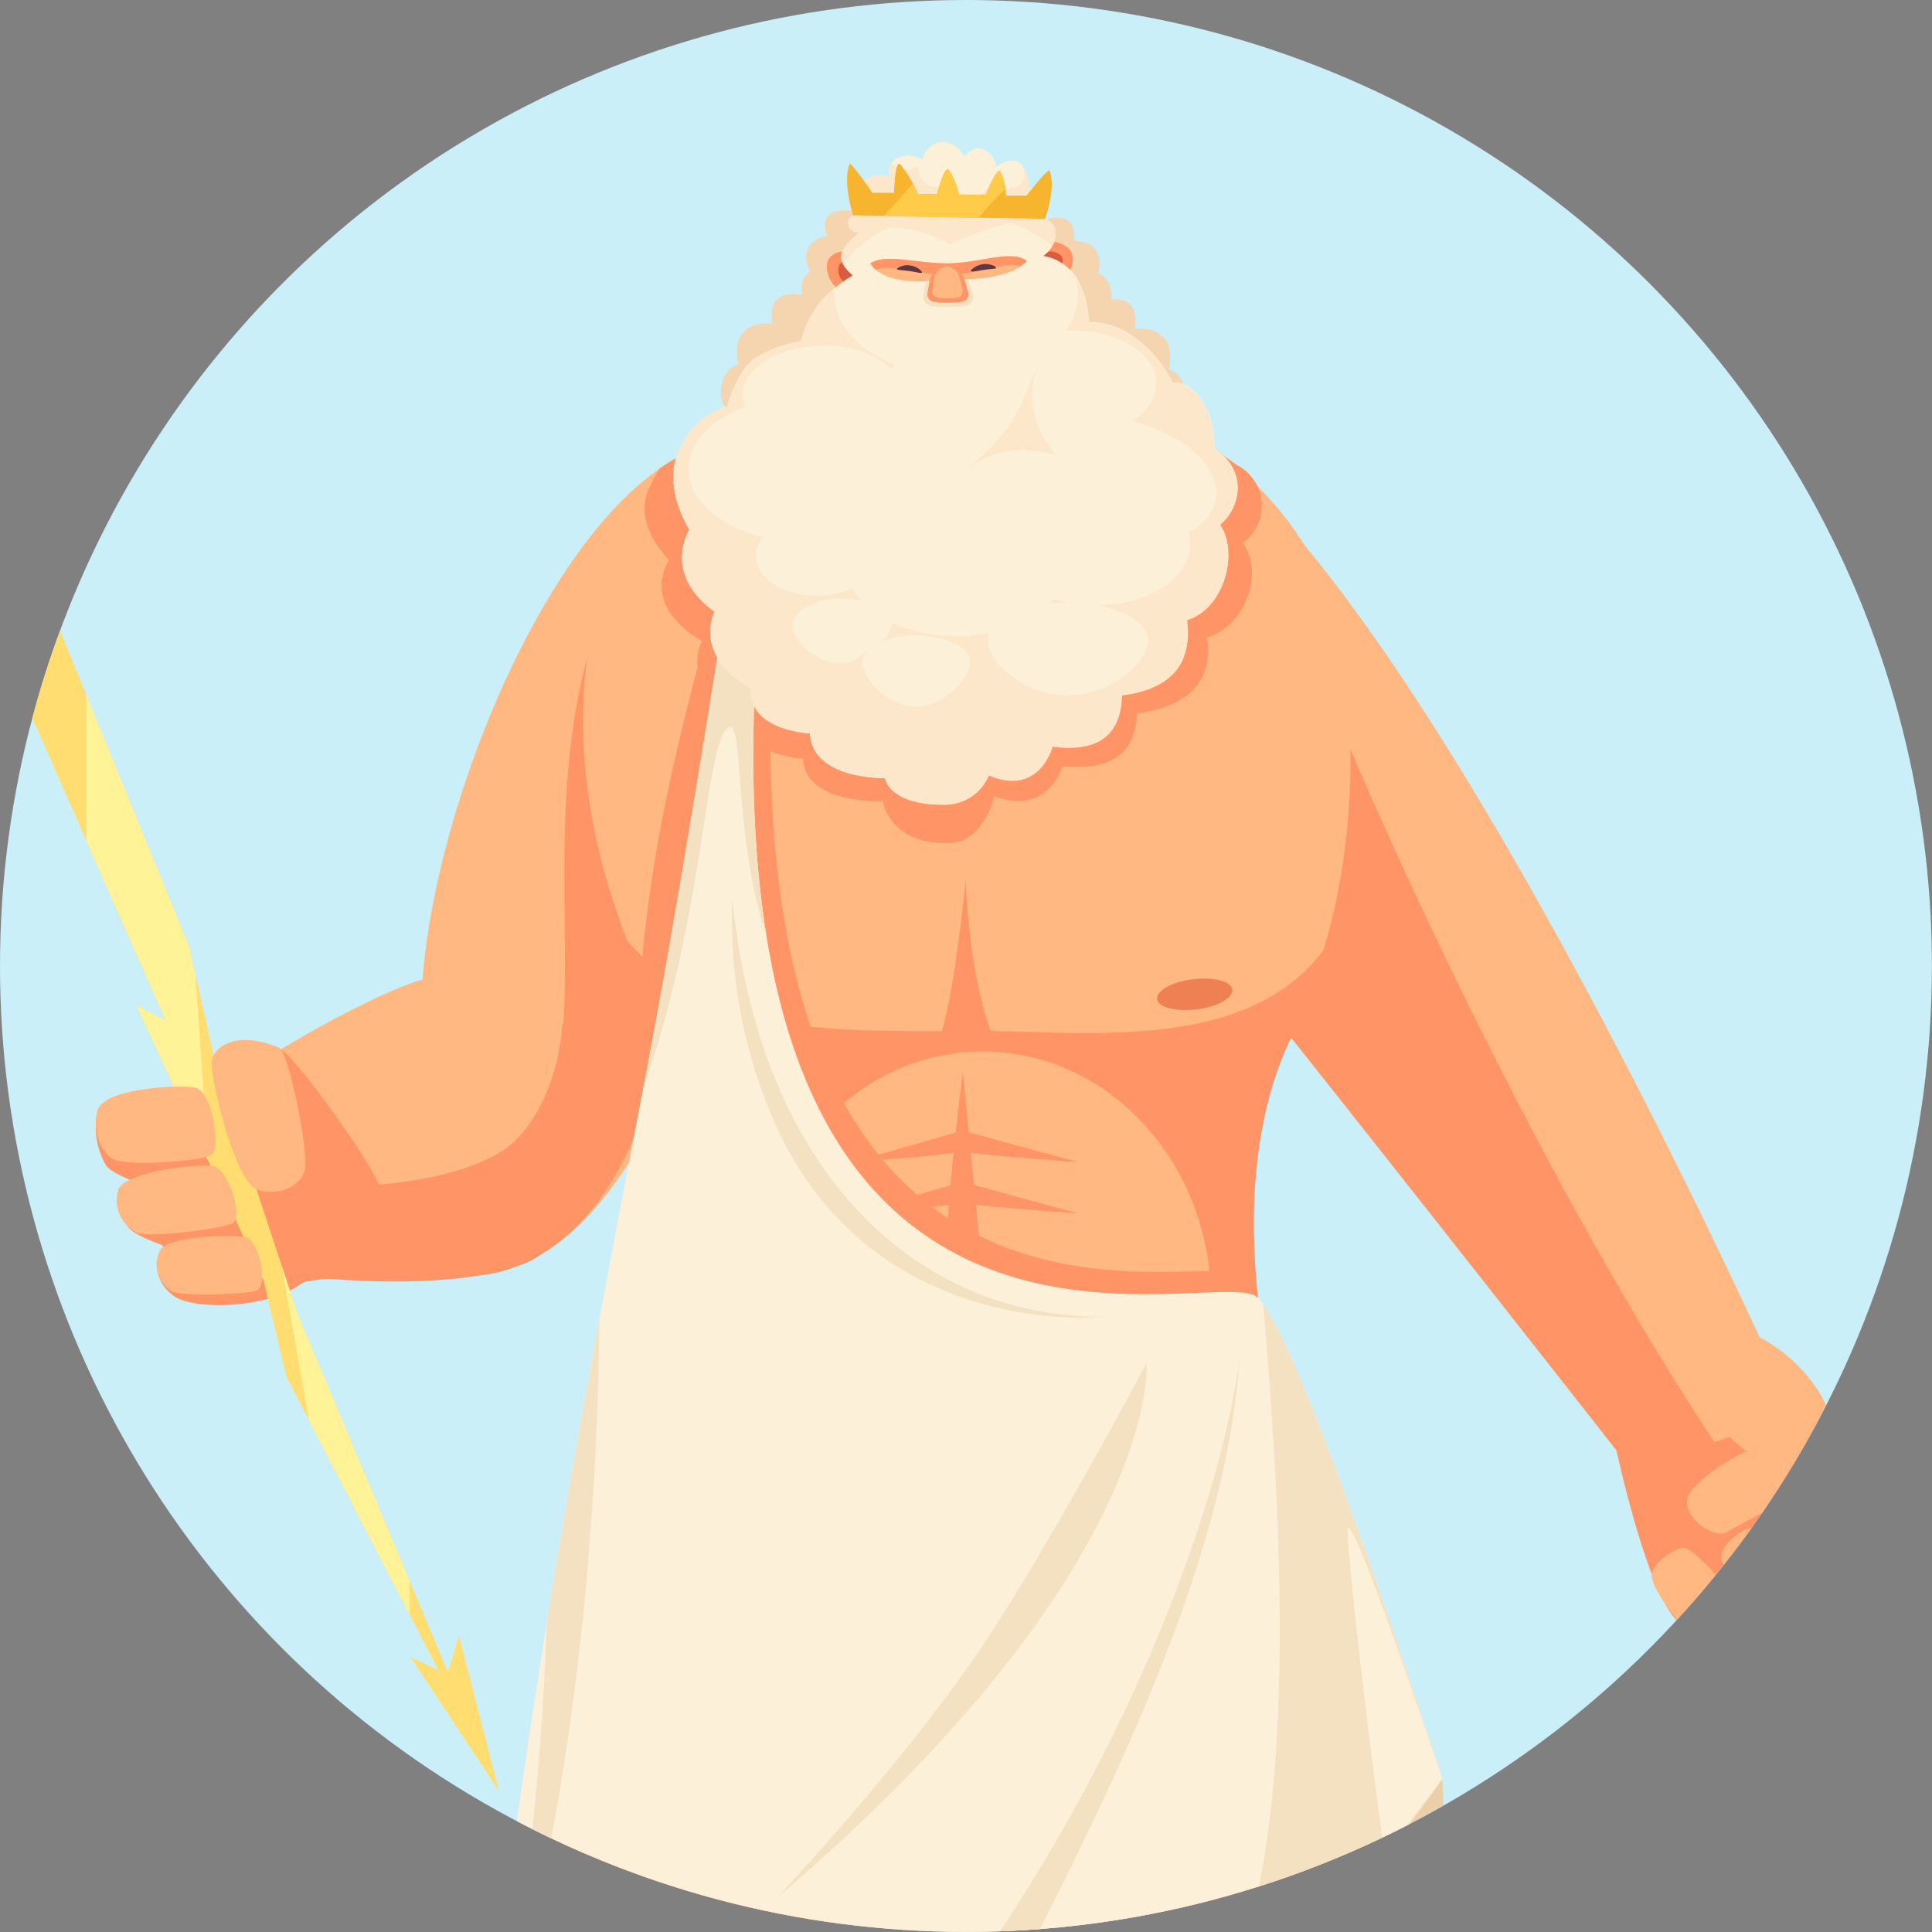 <svg viewBox="0 0 188.71 188.71" xmlns="http://www.w3.org/2000/svg" xmlns:xlink="http://www.w3.org/1999/xlink"><rect x="0" y="0" width="188.71" height="188.71" fill="#808080" stroke="none"/><clipPath id="a"><circle cx="94.35" cy="94.35" r="94.35"/></clipPath><clipPath id="b"><circle cx="94.35" cy="-119.39" r="94.35"/></clipPath><linearGradient id="c" gradientUnits="userSpaceOnUse" x1="55.01" x2="78.31" y1="52.57" y2="-79.58"><stop offset="0" stop-color="#ff957c"/><stop offset=".98" stop-color="#d17d67"/></linearGradient><linearGradient id="d" gradientUnits="userSpaceOnUse" x1="90.34" x2="118.1" y1="71.99" y2="-85.46"><stop offset="0" stop-color="#ff957c"/><stop offset=".98" stop-color="#ffae78"/></linearGradient><radialGradient id="e" cx="66.09" cy="-1911.03" gradientTransform="matrix(1 0 0 2.38 0 4523.39)" gradientUnits="userSpaceOnUse" r="27.28"><stop offset="0" stop-color="#ffeadb"/><stop offset=".96" stop-color="#542a58"/></radialGradient><radialGradient id="f" cx="106.17" cy="-2128.65" gradientTransform="matrix(1 0 0 2.84 0 6016.08)" gradientUnits="userSpaceOnUse" r="24.91"><stop offset="0" stop-color="#ffeadb"/><stop offset=".95" stop-color="#542a58"/></radialGradient><clipPath id="g"><path clip-rule="evenodd" d="m74.3 29.25a24.46 24.46 0 0 1 6 11l-.87 1.37-3.09 16.7h-3.14l-.6-13.44-3.79 2.79-6.81 11.56-19.3 1.22v-1.45l15.59-9.34-.32 1.51 2.27-.63a89.09 89.09 0 0 1 11.76-15.05z"/></clipPath><clipPath id="h"><path clip-rule="evenodd" d="m108.78 62.94-4.53 10.28.87 1.78h17.43l.53-1.59a165.6 165.6 0 0 0 0-26.12s0 11.53-1.5 14.7-11 4.8-11 .19a75.88 75.88 0 0 0 1.34-13.45s-2.04 10.5-3.14 14.21z"/></clipPath><linearGradient id="i" gradientUnits="userSpaceOnUse" x1="107.55" x2="107.55" y1="50.76" y2="-79.73"><stop offset="0" stop-color="#fff"/><stop offset=".99" stop-color="#b07ede"/></linearGradient><linearGradient id="j" x1="71.2" x2="71.2" xlink:href="#i" y1="43.83" y2="-56.83"/><linearGradient id="k" x1="114.35" x2="114.35" xlink:href="#i" y1="71.89" y2="70.22"/><linearGradient id="l" x1="53.11" x2="53.11" xlink:href="#i" y1="58.72" y2="56.72"/><linearGradient id="m" gradientTransform="matrix(-.359 .933 -.933 -.359 7408.54 4944.08)" gradientUnits="userSpaceOnUse" x1="-1953.65" x2="-1953.03" y1="8665.34" y2="8650.69"><stop offset=".01" stop-color="#ff55c9"/><stop offset="1" stop-color="#ff64cc"/></linearGradient><linearGradient id="n" gradientTransform="matrix(.55 .84 -.84 .55 5114.86 544.84)" gradientUnits="userSpaceOnUse" x1="-3195.24" x2="-3194.75" y1="3879.6" y2="3868.05"><stop offset=".01" stop-color="#ffc202"/><stop offset="1" stop-color="#ffca00"/></linearGradient><linearGradient id="o" gradientUnits="userSpaceOnUse" x1="28.35" x2="74.5" y1="7.35" y2="7.35"><stop offset=".02" stop-color="#f2d1fe"/><stop offset="1" stop-color="#fff"/></linearGradient><circle cx="94.35" cy="94.35" fill="#caeff9" r="94.35"/><g clip-path="url(#a)"><path d="m29.63 125.23c.53-.42-5.81-3.34-10.43-3-.92.06-4-.21-3.89 1.14a3.81 3.81 0 0 0 1.58 3.14c1.57 1.43 9.3 1.49 12.74-1.28z" fill="#ff9566"/><path d="m18.5 122.16c.65-.55 0-6.26-.9-7s-4.7-.63-5.33 1a3.53 3.53 0 0 0 .3 3.76c.9 1.08 5.53 2.57 5.93 2.24z" fill="#ff9566"/><path d="m16.33 116.15c.65-.55 0-6.26-.91-7s-5.24-2.35-5.87-.73a7.43 7.43 0 0 0 .85 5.48c.9 1.1 5.53 2.59 5.93 2.25z" fill="#ff9566"/><path d="m173.8 133.16c4.69 7.47 8.32 9.3 9 18.88-3.56.52-15.41 8.56-18.57 6.6s-6.39-17.21-6.39-17.21z" fill="#ff9566"/><path d="m172.45 157.37c-.24-1.27-2.07-2-4.09-1.63s-3.48 1.71-3.24 3 2.06 2 4.09 1.63 3.47-1.73 3.24-3z" fill="#ff9566"/><path d="m178.55 154.84c-.24-1.27-2.07-2-4.09-1.62s-3.48 1.7-3.25 3 2.07 2 4.09 1.62 3.48-1.72 3.25-3z" fill="#ff9566"/><path d="m183.72 151.89c-.23-1.27-2.66-9.8-4.68-9.43s-2.88 9.51-2.65 10.78 2.06 2 4.09 1.63 3.52-1.71 3.24-2.98z" fill="#ff9566"/><path d="m171.88 130.61c6 3.29 7.87 8.71 7.44 11.4s-9.73 7-10.66 7.64c-1.19.79-5.06-1.85-3.53-3.93s5.43-4 5.43-4-5.9-4-3.41-8.62c1.85-3.44 4.73-2.49 4.73-2.49z" fill="#ffb882"/><path d="m177.13 146.35c1.8.91 5.68 4.65 5.76 6s-3.11 3.09-4.72 2.26-4.62-4.33-4.65-5.56 2.76-3.12 3.61-2.7z" fill="#ffb882"/><path d="m171.44 149.31c1.73.9 5.52 4.67 5.64 6s-2.84 3.26-4.39 2.44-4.51-4.37-4.57-5.65 2.51-3.21 3.32-2.79z" fill="#ffb882"/><path d="m164.8 151.29c1.68 1 5.25 5 5.3 6.32s-3 3.09-4.52 2.19-4.26-4.62-4.25-5.9 2.67-3.08 3.47-2.61z" fill="#ffb882"/><ellipse cx="-2.88" cy="193.9" fill="#fcf0d9" rx="6.17" ry="5.04" transform="matrix(.897 -.443 .443 .897 -86.13 18.76)"/><path d="m53.09 224.43c53.73 12.49 90.14-14.17 87.79-50.68-22.33-18.62-87.79 50.68-87.79 50.68z" fill="#eacfa9"/><path d="m122.42 47.68-5.09 41.46c19.06 23.71 45.16 53.49 45.16 53.49l12.79-4.54s-29.28-66.58-52.86-90.41z" fill="#ffb882"/><path d="m129.76 68c-2.07-5.16-12.76 21.92-12.76 21.92 19 23.76 43.14 54.63 43.14 54.63l8-2.68c-17.27-25.73-33.4-61.34-38.38-73.87z" fill="#ff9566"/><path d="m3.5 243.31h200.57s10.7.26 12.2-6.46-1.72-9-1.72-9 7.28-8.53-1.07-19.91-19.48 5.38-19.48 5.38 1.71-18.36-14.13-15-15 22.49-15 22.49-3.43-8-10.07-5.69-6.2 11.63-6.2 11.63-3.86-8.79-10.92-5.17-25.9 18.62-41.31 3.11-32.93-11.46-37.21-2.16c0 0 7.76-41.73-31.8-40.08-19.36.82-20.92 20.92-20.92 20.92-14.98-11.37-43.82 39.94-2.94 39.94z" fill="#f4e1c1"/><path d="m88.81 168.38c-12.81 40.88-43.31 74.93-43.31 74.93h-1.09l10.28-79.07z" fill="#ffb882"/><path d="m52.86 230c1.39-.44 2.76-.81 4.13-1.13 10.01-13.78 24.14-35.87 31.82-60.49l-34.12-4.14-8.89 68.41a60.53 60.53 0 0 1 7.06-2.65z" fill="#ff9566"/><path d="m104.5 171.65c17.85 40.59 49.5 71.66 49.5 71.66h1l-21.78-78.49z" fill="#ffb882"/><path d="m140.69 191.64-7.44-26.82-28.75 6.83c8.5 19.33 20.11 36.49 29.95 49.17.55-11.69 2.84-22.01 6.24-29.18z" fill="#ff9566"/><path d="m106.7 31.07c2.71-.44 2.06-3.95.59-4.33 0 0 .89-3.3-2.44-3.18 0 0 .72-3-2.6-2.13s.01 10.35 4.45 9.64z" fill="#f4d5b0"/><path d="m113.27 41.62c3.74-.63 2.88-5.09.87-5.52 0 0 1.26-4.25-3.33-4 0 0 1-3.88-3.56-2.63s-.1 13.19 6.02 12.15z" fill="#f4d5b0"/><path d="m73 41.11c-3.74-.63-2.88-5.09-.87-5.52 0 0-1.26-4.25 3.33-4 0 0-1-3.87 3.56-2.63s.14 13.19-6.02 12.15z" fill="#f4d5b0"/><path d="m80.56 30.49c-2.68.13-2.76-3.3-1.43-3.94 0 0-1.51-2.93 1.69-3.48 0 0-1.29-2.7 2.06-2.51s2.06 9.72-2.32 9.93z" fill="#f4d5b0"/><path d="m102.84 27.66c2-.36 2.34-2.65 1.58-3.36s-2.07-1-2.47-.12.21 3.6.89 3.48z" fill="#ff9566"/><path d="m102.5 26.77c1.34-.22 1.56-1.48 1.07-1.87s-1.34-.51-1.61 0 .1 1.94.54 1.87z" fill="#db5b3e"/><path d="m82.77 28.63c-1.88-.4-2.37-2.72-1.76-3.43s1.76-.94 2.21-.06.17 3.63-.45 3.49z" fill="#ff9566"/><path d="m83 27.83a1.49 1.49 0 0 1 -1-2c.37-.41 1-.56 1.31 0s.02 2.08-.31 2z" fill="#db5b3e"/><path d="m41.22 96.42c1.16-18.66 13.32-47.05 26.25-52.28s7.2 69.43-16.56 79.36c-15.97 6.68-10.21-18.71-9.69-27.08z" fill="#ffb882"/><path d="m66.28 46.83c-20.57 24.52-3.61 58.09-16.73 65.23-2 1.07-10.72-5.56-12.23-5.71 0 10.29 2.63 21.74 13.59 17.15 23.76-9.93 15.88-76.95 15.37-76.67z" fill="#ff9566"/><path d="m68.77 130.18c.29-6.68-1-21.87-2.5-27.88-16.85-29.77-6.06-49.57-4.27-51.95 7.4-9.71 22.22-14.7 32-15.58s28.27 7.45 34.75 20.92c4 8.27 5.4 30.82-3.16 45.67-3.55 7.62-4 18.22-2.25 29.11z" fill="#ffb882"/><g fill="#ff9566"><path d="m92.59 119.69c0-3.29 1.45-15 1.45-15l1.72 17.37z"/><path d="m94.19 112.51c2.25.4 11.11 1 11.11 1l-11-3z"/><path d="m94.19 117.52c2.25.4 11.11 1 11.11 1l-11-3z"/><path d="m93.82 112.51c-2.12.4-10.51 1-10.51 1l10.43-3z"/><path d="m93.82 117.52c-2.12.4-10.51 1-10.51 1l10.43-3z"/><path d="m64.4 45.78a15.41 15.41 0 0 0 -.93 1.81c-1.84 3.59 1.89 7.08 1.89 7.08-2.78 4.9 3.21 7.93 3.21 7.93-2.19 4.77 4 7 4 7-.27 4.18 5.87 4.52 5.87 4.52.22 4.49 7.8 4.14 7.8 4.14s.59 4.27 6.49 4.08c3.45-.11 4.38-4.57 4.38-4.57 5.26 2 6.68-2.92 6.68-2.92 5 .47 7.16-1.45 7.27-5.15 5.44-.79 7.4-3.43 6.83-7.42 3.75-1.12 5.64-6.38 3.49-9.24a4.47 4.47 0 0 0 -.57-7.62c-6.38-4.65-16.74-7.1-27.72-7-11.53.05-21.73 2.58-28.69 7.36z"/><path d="m65.77 102.61c1.52 6 3.88 20.9 3.59 27.57l54 .29c-.34-2.14-.59-4.27-.76-6.37-9.62-1.11-59.51 13-44.59-85 0-.15 0-.3 0-.44-.66.24-1.32.5-2 .76l-1 .48c-5.71 22-11.5 37.94-12.66 58.64.27.46 3.2 3.67 3.42 4.07z"/><path d="m130.56 90.82c-6.89 12.35-24.07 9.88-34.92 9.88-16.41 0-29.77 1-38.23-14.38a107.19 107.19 0 0 0 7.23 16.53c1.53 6 4.42 20.65 4.13 27.33h5.13a27.19 27.19 0 0 1 -.19-3.15c0-13.43 10-24.32 22.29-24.32s22.29 10.89 22.29 24.32a25.29 25.29 0 0 1 -.22 3.39h5.31c-1.75-10.89-1-21.09 2.57-28.71a74 74 0 0 0 4.61-10.89z"/><path d="m94.33 85.89s-1.16 12.11-2.61 15.54a7.41 7.41 0 0 1 5.22-.29c-2.39-6.14-2.61-15.25-2.61-15.25z"/></g><path d="m122.78 126.69c-4.47-3.74-62.43 18.74-46.41-85.41.44-2.81-1.27-3.76-1.93.32-12.06 74.5-19.8 94.18-29.84 182.69 45.09-26.87 70.88-13.57 96.28-50.54 0 0-13.95-43.59-18.1-47.06z" fill="#fcf0d9"/><path d="m74.88 91.45c-2-12.11-1.86-28.36 1.49-50.17.44-2.81-2-3.61-2.69.47-4.33 26.75-7.34 46.25-10.87 64.63 6-17 6-33.1 8.22-35.23 1.73-1.65.47 10.24 3.85 20.3z" fill="#f4e1c1"/><path d="m123.37 127.36c2.73 30.86 2.32 53.87-3.48 67.09 7.27-4.43 14.14-10.74 21-20.7-.01 0-12.79-39.92-17.52-46.39z" fill="#f4e1c1"/><path d="m92.31 78.58c-5.51.06-5.88-2.58-5.88-2.58s-7.08.18-7.31-4.36c0 0-5.75-.48-5.53-4.7 0 0-5.8-2.43-3.79-7.21 0 0-5-3.09-2.47-8 0 0-2.7-4.19-1-7.78a7.63 7.63 0 0 1 4.72-4.27s.81-3.36 2.68-4.68a11.86 11.86 0 0 1 4.57-1.67s.46-3.72 5-6.44c0 0-1.76-1.24-.89-2.55a6 6 0 0 1 2-1.9s-2.41-.5-.05-2.44a1.48 1.48 0 0 1 -.09-2.2 2.76 2.76 0 0 1 2.73-.53 1.33 1.33 0 0 1 .77-1.88 2.53 2.53 0 0 1 2.29.19s.52-1.7 2-1.71a2.53 2.53 0 0 1 2.14 1.42s1-1.38 2.16-.53.87 1.58.87 1.58 1.72-1.28 2.54-.28a3.64 3.64 0 0 1 .7 2.34s1.64-.38 2 1a1.82 1.82 0 0 1 -.89 2 1.35 1.35 0 0 1 1.53 1.21 2.74 2.74 0 0 1 -1.21 2.39 4.73 4.73 0 0 1 3.44 2.46 8.46 8.46 0 0 1 1 4c3.1-.11 6.33 2.27 8.22 5.94 1.7-.45 4.16 2.42 4.07 6.41 3.66 2.49 2.19 6.18.5 7.35 2 2.94.29 8.22-3.2 9.27.56 4.06-1.26 6.68-6.33 7.35-.08 3.75-2.11 5.65-6.76 5 0 0-1.29 4.92-6.22 2.81a4.68 4.68 0 0 1 -4.31 2.99z" fill="#fcf0d9"/><path d="m103 58.52c-.13.15-.28.29-.42.44a15.69 15.69 0 0 1 1.7-.1c-.47-.1-.9-.21-1.28-.34z" fill="#fce7ca"/><path d="m118.6 43.89c.09-4-2.37-6.86-4.07-6.41-1.89-3.67-5.12-6-8.22-5.94a8.52 8.52 0 0 0 -1-4 5.81 5.81 0 0 0 -.38-.61 5.35 5.35 0 0 1 .37 1.94 5.83 5.83 0 0 1 -1.18 3.42h.68c4.51 0 8.16 2.31 8.16 5.16a4.51 4.51 0 0 1 -2.43 3.67c5.16 1.32 8.74 4.52 8.25 7.62a4.85 4.85 0 0 1 -2.69 3.26 4 4 0 0 1 .17 1.14c0 3.24-3.94 5.88-8.85 6 2.78.57 4.73 1.89 4.73 3.42 0 2.06-3.54 5.36-7.86 5.36s-7.79-3.3-7.79-5.36a1.93 1.93 0 0 1 .16-.74 16.44 16.44 0 0 1 -3.19.31 15.23 15.23 0 0 1 -6.39-1.32 1.79 1.79 0 0 1 0 .23 2.19 2.19 0 0 1 -1.29 1.77 8.72 8.72 0 0 1 3.7-.75c2.91 0 5.27 1.17 5.27 2.61s-2.37 4.33-5.28 4.33-5.23-2.84-5.23-4.28a2.16 2.16 0 0 1 1.28-1.72c-.85.43-2 1.8-3.29 1.8-2.67 0-4.8-2.28-4.8-3.72s2.16-2.61 4.83-2.61a7.89 7.89 0 0 1 1.8.19 5.51 5.51 0 0 1 -.8-1.23 8.08 8.08 0 0 1 -3.49.75c-3.26 0-5.91-1.73-5.91-3.85a2.89 2.89 0 0 1 .71-1.84c-4.29-1.07-7.32-3.64-7.32-6.66 0-2.58 2.22-4.83 5.54-6.1a3.09 3.09 0 0 1 -.24-1.16c0-2.65 3.53-4.79 7.88-4.79a9.81 9.81 0 0 1 6.66 2.22 2.83 2.83 0 0 1 .35-.34c-3.54-1.37-5.92-3.91-5.92-6.82a5.81 5.81 0 0 1 0-.72 9.07 9.07 0 0 0 -3.26 5.19 11.86 11.86 0 0 0 -4.52 1.69c-1.87 1.32-2.68 4.68-2.68 4.68a7.63 7.63 0 0 0 -4.72 4.27c-1.71 3.59 1 7.78 1 7.78-2.56 4.9 2.47 8 2.47 8-2 4.78 3.49 7.48 3.49 7.48-.22 4.22 5.83 4.43 5.83 4.43.23 4.54 7.31 4.36 7.31 4.36s.37 2.67 5.88 2.61a4.68 4.68 0 0 0 4.28-2.86c4.93 2.11 6.22-2.81 6.22-2.81 4.65.6 6.68-1.3 6.76-5 5.07-.67 6.89-3.29 6.33-7.35 3.49-1 5.22-6.33 3.2-9.27 1.68-1.25 3.15-4.94-.51-7.43z" fill="#fce7ca"/><path d="m101.57 21.45a1.82 1.82 0 0 0 .89-2c-.34-1.4-2-1-2-1a3.86 3.86 0 0 0 -.36-1.79l-.12-.05a1.34 1.34 0 0 1 -1 1.77 2.52 2.52 0 0 1 -2.24-.49s-.74 1.61-2.19 1.44a2.54 2.54 0 0 1 -1.93-1.69s-1.15 1.24-2.21.24-.66-1.68-.66-1.68-1.88 1-2.55-.06a2.12 2.12 0 0 1 -.11-.21 1.55 1.55 0 0 0 -.09 1.34 2.76 2.76 0 0 0 -2.76.57 1.48 1.48 0 0 0 .09 2.2c-2.38 1.9.07 2.38.07 2.38a6 6 0 0 0 -2 1.9 1.41 1.41 0 0 0 0 1.54c1.77-2.88 6-4.92 11-4.92a14.65 14.65 0 0 1 9.4 3.07 2.08 2.08 0 0 0 .28-1.35 1.36 1.36 0 0 0 -1.51-1.21z" fill="#fce7ca"/><path d="m92.53 25.79a2.23 2.23 0 0 0 -2.12 1.89l-.21 1.14a.9.9 0 0 0 .8 1.07 13.93 13.93 0 0 0 3.35 0 .9.9 0 0 0 .65-1.18l-.37-1.27a2.2 2.2 0 0 0 -2.1-1.65z" fill="#f4e1c1"/><path d="m85 25.74c1.58-1.06 4.71.06 7.8 0s6.2-1.38 7.48-.19c0 0-1.69 2.09-7.68 1.66-6.35 1.11-7.6-1.47-7.6-1.47z" fill="#ffb882"/><path d="m85.58 26.35c1.68-.64 4.36.58 7.18.5 2.63-.08 5.4-1.3 6.91-.88a5.49 5.49 0 0 0 .64-.45c-1.28-1.19-4.36.1-7.48.19s-6.22-1-7.8 0a1.88 1.88 0 0 0 .55.64z" fill="#ff9566"/><path d="m92.51 26a1.86 1.86 0 0 0 -1.74 1.59l-.17 1a.74.74 0 0 0 .61.89 11 11 0 0 0 2.75 0 .75.75 0 0 0 .59-1l-.3-1.06a1.82 1.82 0 0 0 -1.74-1.42z" fill="#ff9566"/><path d="m92.51 26a1.5 1.5 0 0 0 -1.3 1.42l-.13.85a.68.68 0 0 0 .46.8 7.06 7.06 0 0 0 2 0 .68.68 0 0 0 .45-.86l-.23-.95a1.43 1.43 0 0 0 -1.25-1.26z" fill="#ffb882"/><path d="m-6.6 234.58c32.34 6.76 63.45-16.74 100-29.81-20.53-3.08-33.67-12.87-42.88-26.24-13.92 24.3-21.23 51.68-57.12 56.05z" fill="#fcf0d9"/><path d="m31.42 201.69c3.66-8.3-.86-15.57-8.89-15.1-6.55.39-12.25 6-13.59 12.07-1.2 5.42 2.15 2.53 7.32 3.41 6.14 1.05 11.99 6.78 15.16-.38z" fill="#fcf0d9"/><path d="m29.78 123.32c11.77 1.16 19.12.29 22.22-1.63 9.86-6.12 4.66-27.27-9.66-26.21-3.92.29-18.89 8.94-20.18 10.74-2.16 3.05 2.98 16.64 7.62 17.1z" fill="#ffb882"/><path d="m54.93 100c-.29 4.57-2.26 10.19-6.09 12.56-3.1 1.92-10.56 4.14-22.32 3-1.61-.16-3.27-2-4.66-4.58.91 5.5 4.49 13.39 7.85 13.73 11.76 1.16 19.57 0 22.67-1.87 6.32-3.96 7.15-16.07 2.55-22.84z" fill="#ff9566"/><path d="m31.74 123.32c-5.83.18-8.22 4.16-14.16-.43-4-3.11-5.75-11.67-5-14.75 5.08-.41 7.93-6.2 16-3s11.72 17.93 3.16 18.18z" fill="#ffb882"/><path d="m27.5 102.58c-4.21-.66-5.66 2-6 3.65s2.89 13.62 5.17 14.24c1.59.43 10.49-2 10.54-4 .05-1.81-8.76-13.74-9.71-13.89z" fill="#ff9566"/><path d="m34.41 116.45c-7.36.42-9.63-3.82-17.34-8.12-1.1-.62-6.33-1-4.86 4.68 1 4.13 3.34 9.14 5.7 11 5.94 4.58 8.89 1 14.73.88 4.32-.13 5.3-4.35 4.17-8.9a7.84 7.84 0 0 1 -2.4.46z" fill="#ff9566"/><path d="m48.75 174.97-3.91-15.22-1.08 3.56-14.68-34.94-7.87-23.85-2.76-12.12-19.71-48.25 2.68 16.98-2.12.27 16.91 38.31-2.87-1.48 12.4 26.83 2.25 9.43 14.85 28.66-2.74-1.3z" fill="#ffdd71"/><path d="m81.44 209.44c4.26-1.32 7.63-3.45 11.52-4.55 14.13-26.57 26.74-51.16 28.09-72.09-1.77 14.2-12.81 47.35-39.61 76.64z" fill="#f4e1c1"/><path d="m120.37 96.65c-.11-.81-1.84-1.24-3.86-1s-3.59 1.13-3.49 1.94 1.84 1.24 3.87 1 3.58-1.14 3.48-1.94z" fill="#ef8054"/><path d="m20.37 113.43-1.28-18.19-.64-2.84-10.01-24.51v14.21l7.77 17.61-2.87-1.48z" fill="#fff297"/><path d="m40.02 154.41-10.94-26.04-1.57-4.75 2.65 15.06 9.86 19.02z" fill="#fff297"/><path d="m14.36 179.28c2 .49 2.41 2.77.59 5.1s-3.73 2.59-5.51 1.56c-1.53-.9-2.38-2.36-.82-4.2s3.99-2.89 5.74-2.46z" fill="#f4e1c1"/><path d="m58.55 128.86c-1.73 9.33-3.42 18.92-5.13 29.56-1.2 32.76-6.45 45.8-6.75 48.27 3.5-9.51 11.43-35.63 11.88-77.83z" fill="#f4e1c1"/><path d="m71.53 87.78c2.88 28.12 19.06 40.84 36.05 40.84 0 0-23.81 2.5-32.76-21a49.59 49.59 0 0 1 -3.29-19.84z" fill="#f4e1c1"/><path d="m131.62 149.79c.62 9.18 3.6 31.38 3.6 31.38l5.66-7.42s-9.59-28.75-9.26-23.96z" fill="#fcf0d9"/><path d="m88.46 22.33a10.62 10.62 0 0 1 4.33 1.58s5.14-2.64 9.3-2.49l-4.64-1.65-14.04 1.23s-.58.28-.59.74a1 1 0 0 0 1 1s1.18-.87 4.64-.41z" fill="#fce7ca"/><path d="m102.52 16.67c-.08-.23-1.33 1.27-2.27 2.45h-2a5.55 5.55 0 0 0 -.62-2.4c-.28-.13-.9 1.24-1.37 2.36l-2.59-.08a6.68 6.68 0 0 0 -1.06-2.47c-.32-.13-.8 1.37-1.09 2.43h-1.88a10.25 10.25 0 0 0 -1.76-2.96c-.38-.14-.51 1.65-.55 2.83h-2.12c-.87-1.26-2.15-3.06-2.24-2.8-.49 1.41-.12 3.38.35 5l18.71.35h.06c.49-1.53.91-3.38.43-4.71z" fill="#f7b42f"/><path d="m94.48 45.81a9.23 9.23 0 0 1 8.71-1.31s-3.7-3.84-1.89-8.42c-2.19 4.41-1.81 5.39-6.82 9.73z" fill="#fce7ca"/><path d="m96.3 19h-2.63a6.68 6.68 0 0 0 -1.06-2.47c-.32-.13-.8 1.37-1.09 2.43h-1.88c-.15-.32-.31-.65-.48-1-1 1.09-1.94 2.15-2.82 3.16l9.25.17c.18-.22.36-.45.55-.67a28.24 28.24 0 0 1 2.06-2.15 3.88 3.88 0 0 0 -.53-1.79c-.28-.13-.9 1.24-1.37 2.32z" fill="#ffcb48"/><path d="m40.24 187.33c-.65-1.33-2.49-1.75-4.12-1a2.73 2.73 0 1 0 2.37 4.8c1.63-.76 2.41-2.48 1.75-3.8z" fill="#fcf0d9"/><path d="m75.89 185.37c37.66-32.16 36.11-52.23 36.11-52.23s-9.2 17.3-15.63 27c-7.54 11.5-20.48 25.23-20.48 25.23z" fill="#f4e1c1"/><path d="m97.3 26.16c0-.13-.57-.44-1.25-.36s-1.24.54-1.22.67.57 0 1.26-.11 1.23-.08 1.21-.2z" fill="#603642"/><path d="m90.06 26.61c0-.12-.43-.57-1.11-.67a1.65 1.65 0 0 0 -1.36.32c0 .12.57.13 1.25.22s1.21.26 1.22.13z" fill="#603642"/><path d="m27.29 102.35c-3.92-1.7-6.51-.29-6.61 1.44s2.18 11.12 4.24 12.29c1.43.81 4.27.22 4.83-1.73.49-1.73-1.58-11.62-2.46-12z" fill="#ffb882"/><path d="m20.65 112.83c1-.84 0-6.23-1.5-6.57s-8.45 0-9.46 1.9c-.7 1.32-.23 4.24 1.41 5.07 1.46.77 8.9.11 9.55-.4z" fill="#ffb882"/><path d="m22.76 119.45c1-.78-.49-5.37-2-5.57s-8.31.53-9.17 2.23a3.53 3.53 0 0 0 1.76 4.29c1.54.54 8.82-.46 9.41-.95z" fill="#ffb882"/><path d="m25.19 126c.94-.62.12-4.83-1.16-5.13s-7.45-.2-8.39 1.24a3.11 3.11 0 0 0 1.12 4c1.24.59 7.86.29 8.43-.11z" fill="#ffb882"/></g><g clip-path="url(#b)"><path d="m42.67 60.45-5.96.85 54.14 2.19 12.16 1.44 10.92 2.59-8.81 7.48-3.51.78h25.25l-2.83-3.89 7.73-1.67 50.04-3.85-26.8-9.95-26.79.3-69.23 1z" fill="#592963" opacity=".5"/><path d="m77.76 50.76 2.57-9.16 1.12-1.6s-1-4.52-5.71-10.7c0 0-1.58-3.49-1.58-4.74s10.84-18.37 10.1-26.87-5.69-14.55-6.34-16.78 2.41-17.91 2.41-17.91l-5.33-4-4.65 74 4.65 7.45z" fill="#9addff" fill-rule="evenodd"/><path d="m123.22 49.09s.14-4.71.39-5.87.42-2.66.42-2.66-3-6.26-3-12.13c0-2.73 5-18.22 4-27.94s-8.63-15.34-9.72-18.65 1.49-38.75-2.25-54.68-14.56-28.16-14.56-28.16l.62-2.26.93-2-.65-1.35 7.85-15-15.09 13.39 13.34 56.1 7.25 69.91 9.38 36.49z" fill="#9addff" fill-rule="evenodd"/><path d="m73.05 24.93a10.26 10.26 0 0 0 1.25 4.32l-2.3 6.24c-1.6 2.06-3.42 4.48-5.17 6.84-4.05 5.45-7.83 10.67-7.83 10.67h-1.79s7-21.5 8.64-32.44.87-30.92.87-30.92l-1.92-3.21c-1.67-6.37-3.35-17.6-4.47-26-.83-6.1-1.33-10.69-1.33-10.69 0-1.86 0-4.11.09-6.57.21-10.87.91-25.56.91-25.56 17.72 0 22 15.87 22 15.87s-1.27 10.28-2.59 21.24c-1.41 11.4-2.76 23.54-2.76 25.67 0 4.17 6.77 8.21 6.77 16.84s-10.37 25.59-10.37 27.7z" fill="url(#c)"/><path d="m123.3 50.39c.23 4.37.54 10.06.54 13a80.23 80.23 0 0 1 -.76 10l-18.15 1.15-.68-1.34s3.56-6.33 4.23-9 3.84-16.42 3.84-18-.71-4.53-.71-6.55.71-4.39.71-8.52-5.32-18.39-6.72-24.25a43.05 43.05 0 0 1 -.95-7.88c-.22-4.11-.17-8-.64-9.55-.76-2.64-5.51-8.45-8.78-19.87-.34-1.2-.69-2.46-1-3.77-1-3.74-2.11-7.86-3.11-11.68-2-7.67-3.61-14.17-3.61-14.17l-5.51-6.48c0-12.34 17.57-22.21 17.57-22.21s4.22 2.83 8.43 13.73a93.67 93.67 0 0 1 3.74 12.56c4.92 21.45 1.63 39.74 2.69 44.83s8.26 10.18 9.41 18.82-3.2 23.74-3.2 27.19a49.27 49.27 0 0 0 2.17 11.66c.57 1.45.21 3 .21 4.68-.02.68.12 2.9.28 5.65z" fill="url(#d)"/><path d="m73.05 24.93a10.26 10.26 0 0 0 1.25 4.32l-2.3 6.24c-1.6 2.06-3.42 4.48-5.17 6.84-4.05 5.45-7.83 10.67-7.83 10.67h-1.79s7-21.5 8.64-32.44.87-30.92.87-30.92l-1.92-3.21c-1.67-6.37-3.35-17.6-4.47-26-.83-6.1-1.33-10.69-1.33-10.69 0-1.86 0-4.11.09-6.57.21-10.87.91-25.56.91-25.56 17.72 0 22 15.87 22 15.87s-1.27 10.28-2.59 21.24c-1.41 11.4-2.76 23.54-2.76 25.67 0 4.17 6.77 8.21 6.77 16.84s-10.37 25.59-10.37 27.7z" fill="url(#e)" opacity=".8"/><path d="m123.3 50.39c.23 4.37.54 10.06.54 13a80.23 80.23 0 0 1 -.76 10l-18.15 1.15-.68-1.34s3.56-6.33 4.23-9 3.84-16.42 3.84-18-.71-4.53-.71-6.55.71-4.39.71-8.52-5.32-18.39-6.72-24.25a43.05 43.05 0 0 1 -.95-7.88c-.22-4.11-.17-8-.64-9.55-.76-2.64-5.51-8.45-8.78-19.87-.34-1.2-.69-2.46-1-3.77-1-3.74-2.11-7.86-3.11-11.68-2-7.67-3.61-14.17-3.61-14.17l-5.51-6.48c0-12.34 17.57-22.21 17.57-22.21s4.22 2.83 8.43 13.73a93.67 93.67 0 0 1 3.74 12.56c4.92 21.45 1.63 39.74 2.69 44.83s8.26 10.18 9.41 18.82-3.2 23.74-3.2 27.19a49.27 49.27 0 0 0 2.17 11.66c.57 1.45.21 3 .21 4.68-.02.68.12 2.9.28 5.65z" fill="url(#f)" opacity=".8"/><g clip-path="url(#g)"><path d="m42.67 29.25h37.66v31.2h-37.66z" fill="#241322"/><ellipse cx="65.9" cy="37.83" fill="#241322" rx="12.5" ry="17.5" transform="matrix(.03 -1 1 .03 25.92 102.45)"/><ellipse cx="65.9" cy="37.83" fill="#251423" rx="12.11" ry="16.95" transform="matrix(.033 -.999 .999 .033 25.92 102.45)"/><ellipse cx="65.9" cy="37.83" fill="#261524" rx="11.72" ry="16.4" transform="matrix(.033 -.999 .999 .033 25.92 102.45)"/><ellipse cx="65.9" cy="37.83" fill="#271625" rx="11.32" ry="15.85" transform="matrix(.033 -.999 .999 .033 25.92 102.45)"/><ellipse cx="65.9" cy="37.83" fill="#281726" rx="10.93" ry="15.3" transform="matrix(.03 -1 1 .03 25.92 102.45)"/><ellipse cx="65.9" cy="37.83" fill="#291726" rx="10.53" ry="14.74" transform="matrix(.033 -.999 .999 .033 25.92 102.45)"/><ellipse cx="65.9" cy="37.83" fill="#2a1827" rx="10.14" ry="14.19" transform="matrix(.03 -1 1 .03 25.92 102.45)"/><ellipse cx="65.9" cy="37.83" fill="#2b1928" rx="9.74" ry="13.64" transform="matrix(.033 -.999 .999 .033 25.92 102.45)"/><ellipse cx="65.9" cy="37.83" fill="#2c1a29" rx="9.35" ry="13.09" transform="matrix(.033 -.999 .999 .033 25.92 102.45)"/><ellipse cx="65.9" cy="37.83" fill="#2d1b2a" rx="8.96" ry="12.54" transform="matrix(.033 -.999 .999 .033 25.92 102.45)"/><ellipse cx="65.9" cy="37.83" fill="#2e1c2b" rx="8.56" ry="11.98" transform="matrix(.033 -.999 .999 .033 25.92 102.45)"/><ellipse cx="65.9" cy="37.83" fill="#2f1d2c" rx="8.17" ry="11.43" transform="matrix(.03 -1 1 .03 25.92 102.45)"/><path d="m66.15 30.06c6 .2 10.76 3.84 10.62 8.13s-5.12 7.61-11.13 7.41-10.76-3.84-10.64-8.13 5.15-7.6 11.15-7.41z" fill="#301e2d"/><ellipse cx="65.9" cy="37.83" fill="#311f2e" rx="7.38" ry="10.33" transform="matrix(.033 -.999 .999 .033 25.92 102.45)"/><path d="m66.13 30.85c5.39.18 9.67 3.45 9.54 7.3s-4.6 6.84-10 6.66-9.67-3.44-9.54-7.3 4.6-6.84 10-6.66z" fill="#32202f"/><ellipse cx="65.9" cy="37.83" fill="#33202f" rx="6.59" ry="9.22" transform="matrix(.033 -.999 .999 .033 25.92 102.45)"/><path d="m66.1 31.64c4.79.16 8.58 3.06 8.47 6.48s-4.09 6.06-8.88 5.9-8.57-3.02-8.46-6.47 4.09-6.07 8.87-5.91z" fill="#352130"/><path d="m66.09 32c4.48.15 8 2.87 7.92 6.07s-3.82 5.68-8.3 5.53-8-2.86-7.93-6.06 3.83-5.65 8.31-5.54z" fill="#362231"/><path d="m66.08 32.43c4.17.14 7.48 2.67 7.38 5.65s-3.56 5.29-7.74 5.16-7.48-2.67-7.39-5.66 3.57-5.29 7.75-5.15z" fill="#372332"/><path d="m66.06 32.82c3.88.13 6.94 2.48 6.85 5.24s-3.3 4.91-7.18 4.78-6.94-2.47-6.84-5.24 3.3-4.9 7.17-4.78z" fill="#382433"/><path d="m66.05 33.22c3.57.11 6.39 2.28 6.31 4.83s-3 4.52-6.61 4.4-6.4-2.28-6.31-4.83 3.04-4.52 6.61-4.4z" fill="#392534"/><path d="m66 33.61c3.26.11 5.84 2.09 5.77 4.42s-2.79 4.13-6 4-5.86-2.03-5.77-4.39 2.77-4.14 6-4.03z" fill="#3a2635"/><path d="m66 34c3 .09 5.31 1.89 5.24 4s-2.53 3.75-5.49 3.65-5.3-1.89-5.23-4 2.55-3.74 5.48-3.65z" fill="#3b2736"/><path d="m66 34.4c2.66.09 4.76 1.69 4.69 3.59s-2.26 3.36-4.91 3.28-4.76-1.7-4.7-3.6 2.28-3.36 4.92-3.27z" fill="#3c2837"/><path d="m66 34.79c2.35.08 4.21 1.5 4.15 3.18s-2 3-4.35 2.9-4.21-1.5-4.16-3.18 2.01-2.97 4.36-2.9z" fill="#3d2938"/><path d="m66 35.19c2 .06 3.66 1.3 3.61 2.76s-1.74 2.6-3.79 2.53-3.66-1.31-3.61-2.77 1.73-2.59 3.79-2.52z" fill="#3e2938"/><path d="m66 35.58c1.74.06 3.12 1.11 3.08 2.36s-1.49 2.2-3.23 2.14-3.14-1.08-3.1-2.35 1.48-2.21 3.25-2.15z" fill="#3f2a39"/><path d="m66 36c1.44 0 2.57.91 2.54 1.94s-1.23 1.82-2.66 1.77-2.57-.92-2.54-1.94 1.18-1.84 2.66-1.77z" fill="#402b3a"/><path d="m66 36.37c1.13 0 2 .72 2 1.53s-1 1.43-2.1 1.4-2-.73-2-1.53.92-1.44 2.1-1.4z" fill="#412c3b"/><path d="m65.93 36.76c.83 0 1.48.53 1.46 1.12s-.7 1-1.53 1-1.48-.53-1.46-1.12.71-1.02 1.53-1z" fill="#422d3c"/><path d="m65.92 37.16c.52 0 .94.33.92.7s-.44.66-1 .65-.94-.34-.93-.71.49-.66 1.01-.64z" fill="#432e3d"/></g><g clip-path="url(#h)"><path d="m104.25 47.29h19.99v27.7h-19.99z" fill="#241322"/><path d="m116.52 44.94a17.13 17.13 0 0 1 9.78 3.24h-1.3v7.19h5.15c-.18 5.51-6.57 9.77-14.28 9.51s-13.82-4.88-13.64-10.43 6.58-9.77 14.29-9.51z" fill="#241322"/><ellipse cx="116.19" cy="54.91" fill="#251423" rx="9.66" ry="13.53" transform="matrix(.033 -.999 .999 .033 57.49 169.24)"/><path d="m116.5 45.57c7.23.23 12.94 4.61 12.77 9.77s-6.16 9.15-13.38 8.92-13-4.62-12.78-9.78 6.17-9.15 13.39-8.91z" fill="#261524"/><ellipse cx="116.19" cy="54.91" fill="#271625" rx="9.03" ry="12.65" transform="matrix(.033 -.999 .999 .033 57.49 169.24)"/><path d="m116.48 46.2c6.74.22 12.07 4.3 11.91 9.11s-5.75 8.54-12.48 8.32-12.07-4.31-11.91-9.12 5.74-8.51 12.48-8.31z" fill="#281726"/><ellipse cx="116.19" cy="54.91" fill="#291726" rx="8.41" ry="11.77" transform="matrix(.033 -.999 .999 .033 57.49 169.23)"/><path d="m116.46 46.83c6.25.2 11.2 4 11.05 8.45s-5.33 7.92-11.58 7.72-11.2-4-11.06-8.46 5.34-7.92 11.59-7.71z" fill="#2a1827"/><ellipse cx="116.19" cy="54.91" fill="#2b1928" rx="7.78" ry="10.89" transform="matrix(.03 -1 1 .03 57.49 169.24)"/><ellipse cx="116.19" cy="54.91" fill="#2c1a29" rx="7.46" ry="10.44" transform="matrix(.033 -.999 .999 .033 57.49 169.24)"/><path d="m116.43 47.77c5.52.18 9.89 3.53 9.76 7.47s-4.71 7-10.23 6.81-9.89-3.52-9.77-7.47 4.72-6.99 10.24-6.81z" fill="#2d1b2a"/><ellipse cx="116.19" cy="54.91" fill="#2e1c2b" rx="6.83" ry="9.56" transform="matrix(.033 -.999 .999 .033 57.49 169.24)"/><path d="m116.41 48.4c5 .16 9 3.21 8.9 6.81s-4.31 6.38-9.31 6.21-9-3.21-8.9-6.81 4.27-6.38 9.31-6.21z" fill="#2f1d2c"/><path d="m116.4 48.71c4.79.16 8.58 3.06 8.47 6.49s-4.09 6.07-8.88 5.91-8.59-3.06-8.47-6.48 4.08-6.08 8.88-5.92z" fill="#301e2d"/><path d="m116.39 49c4.55.15 8.15 2.9 8 6.15s-3.84 5.85-8.39 5.65-8.15-2.91-8-6.16 3.84-5.76 8.39-5.64z" fill="#311f2e"/><ellipse cx="116.19" cy="54.91" fill="#32202f" rx="5.57" ry="7.8" transform="matrix(.033 -.999 .999 .033 57.49 169.24)"/><path d="m116.37 49.66c4.06.13 7.28 2.59 7.18 5.49s-3.47 5.15-7.53 5-7.28-2.6-7.18-5.5 3.46-5.13 7.53-4.99z" fill="#33202f"/><path d="m116.36 50c3.82.13 6.84 2.44 6.75 5.17s-3.26 4.83-7.11 4.68-6.84-2.44-6.75-5.17 3.29-4.84 7.11-4.68z" fill="#352130"/><ellipse cx="116.19" cy="54.91" fill="#362231" rx="4.63" ry="6.48" transform="matrix(.033 -.999 .999 .033 57.49 169.23)"/><path d="m116.34 50.6c3.33.11 6 2.13 5.89 4.51s-2.84 4.22-6.18 4.11-6-2.13-5.89-4.51 2.84-4.22 6.18-4.11z" fill="#372332"/><path d="m116.33 50.91c3.09.11 5.53 2 5.46 4.19s-2.64 3.91-5.73 3.81-5.54-2-5.46-4.18 2.63-3.92 5.73-3.82z" fill="#382433"/><path d="m116.31 51.23c2.85.09 5.11 1.82 5 3.85s-2.43 3.61-5.28 3.51-5.1-1.81-5-3.85 2.44-3.61 5.28-3.51z" fill="#392534"/><ellipse cx="116.19" cy="54.91" fill="#3a2635" rx="3.37" ry="4.72" transform="matrix(.033 -.999 .999 .033 57.49 169.23)"/><path d="m116.29 51.86c2.37.07 4.24 1.5 4.18 3.19s-2 3-4.38 2.92-4.23-1.51-4.17-3.2 2.01-2.99 4.37-2.91z" fill="#3b2736"/><path d="m116.28 52.17c2.12.07 3.8 1.35 3.75 2.87s-1.81 2.68-3.93 2.61-3.79-1.35-3.74-2.87 1.81-2.68 3.92-2.61z" fill="#3c2837"/><path d="m116.27 52.49c1.88.06 3.36 1.19 3.32 2.53s-1.6 2.38-3.48 2.32-3.36-1.2-3.31-2.54 1.6-2.38 3.47-2.31z" fill="#3d2938"/><path d="m116.26 52.8c1.64.05 2.93 1 2.89 2.21s-1.39 2.07-3 2-2.92-1-2.88-2.21 1.36-2.05 2.99-2z" fill="#3e2938"/><path d="m116.25 53.11c1.39 0 2.49.89 2.46 1.88s-1.19 1.76-2.58 1.72-2.48-.89-2.45-1.88 1.18-1.76 2.57-1.72z" fill="#3f2a39"/><path d="m116.24 53.43c1.15 0 2.06.73 2 1.55s-1 1.45-2.13 1.41-2-.73-2-1.55.99-1.45 2.13-1.41z" fill="#402b3a"/><path d="m116.23 53.74c.9 0 1.62.58 1.6 1.23s-.77 1.14-1.67 1.11-1.62-.58-1.6-1.22.77-1.15 1.67-1.12z" fill="#412c3b"/><path d="m116.22 54.06c.66 0 1.18.42 1.17.89s-.56.84-1.22.81-1.19-.42-1.17-.89.56-.87 1.22-.81z" fill="#422d3c"/><path d="m116.21 54.37c.42 0 .75.27.74.57s-.36.52-.77.51-.75-.27-.74-.56.36-.53.77-.52z" fill="#432e3d"/></g><g fill-rule="evenodd"><path d="m123 44.75c0 .67.12 2.89.28 5.64l-.23.37s-2.88-8.26-6.14-8.26-4.61 3.74-4.61 3.74c0-1.53-.71-4.53-.71-6.55s.71-4.39.71-8.52-5.3-18.43-6.7-24.29a43.05 43.05 0 0 1 -.95-7.88c5.17 7.62 7.86 27.31 7.86 27.31s2.88 7.11 4.23 5.76 5.76-13.91 4.12-25.15-7.86-15.78-7.86-15.78h-4.63l-2.88-1.92 4.51.78 2.74-3.46s1.64-12.9-2.74-17.28-15.38-3.51-15.78-3.48c-1-3.74-2.11-7.86-3.11-11.68l.85-10.69 13.04-23.14 3 4.73a93.67 93.67 0 0 1 3.74 12.56c4.92 21.45 1.63 39.74 2.69 44.83s8.26 10.18 9.41 18.82-3.2 23.74-3.2 27.19a49.27 49.27 0 0 0 2.17 11.66c.57 1.46.19 2.94.19 4.69z" fill="url(#i)" opacity=".8"/><path d="m73.05 24.93a10.26 10.26 0 0 0 1.25 4.32l-2.3 6.24c-1.6 2.06-3.42 4.48-5.17 6.84l-2 1.5 7.43-14.58.12-2.11-1-2c8.23-23.06 3.62-35.54 3.62-35.54-2.69-2.69-7.7 1.54-7.7 1.54l-.55-1.54-1.95-3.17 1.49 1.75 1 .57s3.27-22.47 2.32-24.89-9.26-3.4-9.26-3.4c-.85-6.13-1.35-10.72-1.35-10.72 0-1.86 0-4.11.09-6.57l3.56.23 16.74 11.32c-1.39 11.4-2.74 23.54-2.74 25.67 0 4.17 6.77 8.21 6.77 16.84s-10.37 25.59-10.37 27.7z" fill="url(#j)" opacity=".8"/><path d="m109.56 71.29s2.73 1.07 8.36.36l1.21-1.42s-2.93 1-4.78.41-3.44-.64-4.79.65z" fill="url(#k)"/><path d="m46.13 58.72s10-.31 14-1.63a5.79 5.79 0 0 1 -3.64 0c-2.49-.57-7.96-.77-10.36 1.63z" fill="url(#l)"/><path d="m34.55 7.54s-6.07 1.67-10.91-.19l-2.42 9.4s8.5 4.76 13.15 2.7z" fill="url(#m)"/><path d="m126.09-7.17s-3.27 5.17-8.67 5.69l1.34 4s7.34-.24 11-4z" fill="url(#n)"/><path d="m28.35 5.57s15 1.78 26.25-6.52l19.9 1.75s-18.69 15.4-45.06 14.82z" fill="url(#o)"/></g></g></svg>